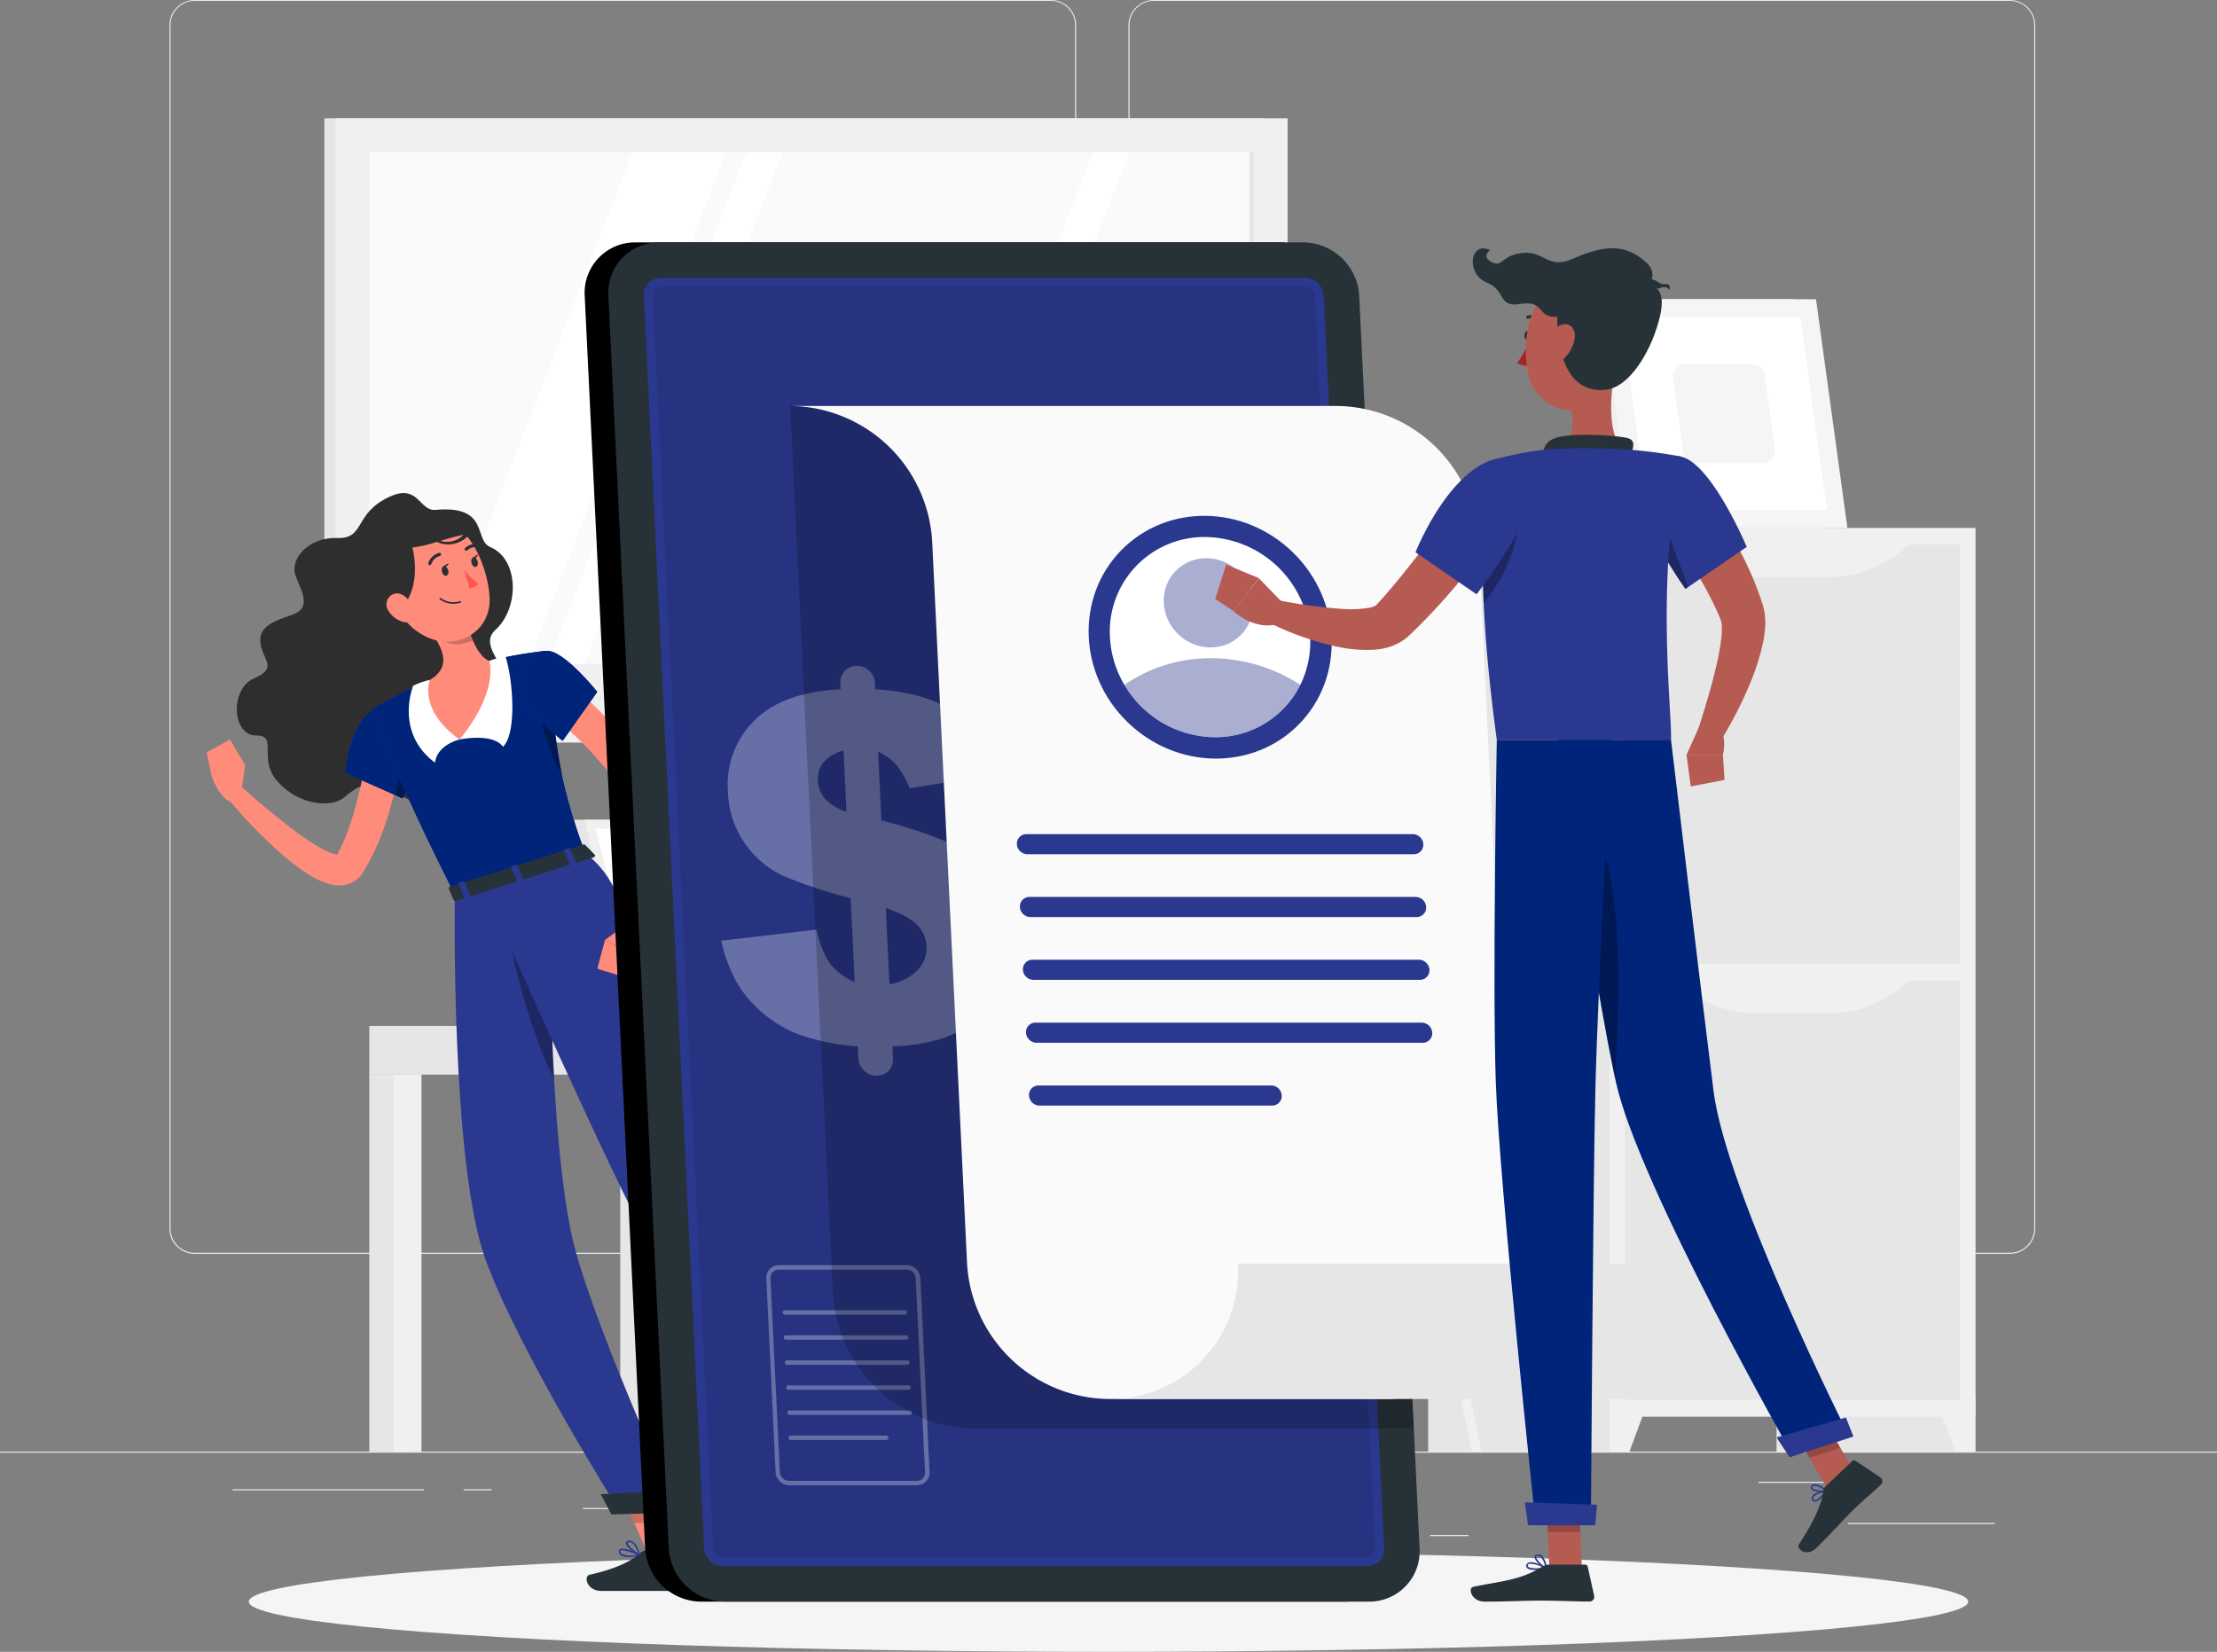 <svg xmlns="http://www.w3.org/2000/svg" width="439" height="327.108" viewBox="0 0 439 327.108">
  <rect x="0" y="0" width="439" height="327.108" fill="#808080" stroke="none"/>
  <g id="Account-rafiki" transform="translate(0 -55)">
    <g id="freepik--background-complete--inject-65" transform="translate(0 55)">
      <rect id="Rectangle_2657" data-name="Rectangle 2657" width="439" height="0.22" transform="translate(0 287.457)" fill="#ebebeb"/>
      <rect id="Rectangle_2658" data-name="Rectangle 2658" width="29.079" height="0.22" transform="translate(365.933 301.584)" fill="#ebebeb"/>
      <rect id="Rectangle_2659" data-name="Rectangle 2659" width="7.63" height="0.22" transform="translate(283.181 303.972)" fill="#ebebeb"/>
      <rect id="Rectangle_2660" data-name="Rectangle 2660" width="16.849" height="0.22" transform="translate(348.206 293.436)" fill="#ebebeb"/>
      <rect id="Rectangle_2661" data-name="Rectangle 2661" width="37.921" height="0.22" transform="translate(46.06 294.911)" fill="#ebebeb"/>
      <rect id="Rectangle_2662" data-name="Rectangle 2662" width="5.558" height="0.22" transform="translate(91.804 294.911)" fill="#ebebeb"/>
      <rect id="Rectangle_2663" data-name="Rectangle 2663" width="82.251" height="0.22" transform="translate(115.431 298.617)" fill="#ebebeb"/>
      <path id="Path_654" data-name="Path 654" d="M212.748,303.3H43.215a5.013,5.013,0,0,1-5-5.013V59.969a5.013,5.013,0,0,1,5-4.969H212.748a5.013,5.013,0,0,1,5.013,5.013V298.285A5.013,5.013,0,0,1,212.748,303.3ZM43.215,55.176a4.794,4.794,0,0,0-4.785,4.794V298.285a4.794,4.794,0,0,0,4.785,4.794H212.748a4.8,4.8,0,0,0,4.794-4.794V59.969a4.8,4.8,0,0,0-4.794-4.794Z" transform="translate(-4.662 -55)" fill="#ebebeb"/>
      <path id="Path_655" data-name="Path 655" d="M429.055,303.3H259.513a5.022,5.022,0,0,1-5.013-5.013V59.969A5.022,5.022,0,0,1,259.513,55H429.055a5.013,5.013,0,0,1,5,4.969V298.285A5.013,5.013,0,0,1,429.055,303.3ZM259.513,55.176a4.8,4.8,0,0,0-4.794,4.794V298.285a4.8,4.8,0,0,0,4.794,4.794H429.055a4.8,4.8,0,0,0,4.794-4.794V59.969a4.8,4.8,0,0,0-4.794-4.794Z" transform="translate(-31.049 -55)" fill="#ebebeb"/>
      <rect id="Rectangle_2664" data-name="Rectangle 2664" width="12.441" height="38.729" transform="translate(315.193 65.859)" fill="#e6e6e6"/>
      <path id="Path_656" data-name="Path 656" d="M404.967,167.821H363.684L357.45,122.49h41.284Z" transform="translate(-43.609 -63.234)" fill="#f0f0f0"/>
      <path id="Path_657" data-name="Path 657" d="M409.869,167.821H367.234L361,122.49h42.636Z" transform="translate(-44.042 -63.234)" fill="#f5f5f5"/>
      <path id="Path_658" data-name="Path 658" d="M370.88,164.744l-5.25-38.184h35.489l5.259,38.184Z" transform="translate(-44.607 -63.73)" fill="#fff"/>
      <path id="Path_659" data-name="Path 659" d="M379.321,154.467l-1.975-14.329a2.634,2.634,0,0,1,2.634-3.038h12.9a2.634,2.634,0,0,1,2.634,2.309l1.967,14.338a2.634,2.634,0,0,1-2.634,3.029h-12.88a2.634,2.634,0,0,1-2.643-2.309Z" transform="translate(-46.032 -65.016)" fill="#f5f5f5"/>
      <rect id="Rectangle_2665" data-name="Rectangle 2665" width="185.952" height="114.711" transform="translate(64.234 23.425)" fill="#e6e6e6"/>
      <rect id="Rectangle_2666" data-name="Rectangle 2666" width="188.498" height="114.711" transform="translate(66.465 23.425)" fill="#f0f0f0"/>
      <rect id="Rectangle_2667" data-name="Rectangle 2667" width="185.952" height="8.877" transform="translate(64.234 138.145)" fill="#e6e6e6"/>
      <rect id="Rectangle_2668" data-name="Rectangle 2668" width="188.498" height="8.877" transform="translate(74.419 138.145)" fill="#f0f0f0"/>
      <rect id="Rectangle_2669" data-name="Rectangle 2669" width="101.339" height="175.117" transform="translate(248.272 30.115) rotate(90)" fill="#fafafa"/>
      <path id="Path_660" data-name="Path 660" d="M97.96,190.639,137.215,89.3h18.526L116.486,190.639Z" transform="translate(-11.951 -59.185)" fill="#fff"/>
      <path id="Path_661" data-name="Path 661" d="M123.6,190.639,162.855,89.3h7.217L130.817,190.639Z" transform="translate(-15.079 -59.185)" fill="#fff"/>
      <path id="Path_662" data-name="Path 662" d="M201.82,190.639,241.075,89.3h7.217L209.046,190.639Z" transform="translate(-24.622 -59.185)" fill="#fff"/>
      <rect id="Rectangle_2670" data-name="Rectangle 2670" width="101.339" height="0.852" transform="translate(248.263 30.115) rotate(90)" fill="#e6e6e6"/>
      <rect id="Rectangle_2671" data-name="Rectangle 2671" width="39.37" height="182.87" transform="translate(351.779 104.587)" fill="#e6e6e6"/>
      <path id="Path_663" data-name="Path 663" d="M440.413,380.835h3.96V369.57H436.26Z" transform="translate(-53.224 -93.378)" fill="#f0f0f0"/>
      <rect id="Rectangle_2672" data-name="Rectangle 2672" width="39.37" height="182.87" transform="translate(282.795 104.587)" fill="#e6e6e6"/>
      <rect id="Rectangle_2673" data-name="Rectangle 2673" width="72.444" height="175.96" transform="translate(318.705 104.587)" fill="#f0f0f0"/>
      <path id="Path_664" data-name="Path 664" d="M366.95,380.835h-3.96V369.57H371.1Z" transform="translate(-44.285 -93.378)" fill="#f0f0f0"/>
      <rect id="Rectangle_2674" data-name="Rectangle 2674" width="66.298" height="83.006" transform="translate(321.778 107.81)" fill="#e6e6e6"/>
      <path id="Path_665" data-name="Path 665" d="M408.134,184.164H393.779a22.713,22.713,0,0,1-16.488-7.093h47.332A22.687,22.687,0,0,1,408.134,184.164Z" transform="translate(-46.03 -69.893)" fill="#f0f0f0"/>
      <rect id="Rectangle_2675" data-name="Rectangle 2675" width="66.298" height="83.006" transform="translate(321.778 194.178)" fill="#e6e6e6"/>
      <path id="Path_666" data-name="Path 666" d="M408.134,282.534H393.779a22.713,22.713,0,0,1-16.488-7.093h47.332A22.687,22.687,0,0,1,408.134,282.534Z" transform="translate(-46.03 -81.894)" fill="#f0f0f0"/>
      <path id="Path_667" data-name="Path 667" d="M129.5,239.89h65.516l9.5,38.693H138.991Z" transform="translate(-15.799 -77.557)" fill="#e6e6e6"/>
      <path id="Path_668" data-name="Path 668" d="M140.31,283.96l.272,2.134H206.1l-.263-2.134Z" transform="translate(-17.118 -82.933)" fill="#e6e6e6"/>
      <path id="Path_669" data-name="Path 669" d="M131.8,239.89h65.516l9.5,38.693H141.291Z" transform="translate(-16.08 -77.557)" fill="#f0f0f0"/>
      <path id="Path_670" data-name="Path 670" d="M142.991,277.055,134.36,241.9h61.881l8.631,35.155Z" transform="translate(-16.392 -77.802)" fill="#fff"/>
      <path id="Path_671" data-name="Path 671" d="M162.06,283.96l.263,2.134h72.145l-.263-2.134Z" transform="translate(-19.771 -82.933)" fill="#f0f0f0"/>
      <rect id="Rectangle_2676" data-name="Rectangle 2676" width="7.849" height="84.288" transform="translate(223.311 203.16)" fill="#e6e6e6"/>
      <rect id="Rectangle_2677" data-name="Rectangle 2677" width="5.452" height="84.288" transform="translate(228.192 203.16)" fill="#f0f0f0"/>
      <rect id="Rectangle_2678" data-name="Rectangle 2678" width="101.154" height="9.649" transform="translate(235.339 212.81) rotate(180)" fill="#f0f0f0"/>
      <rect id="Rectangle_2679" data-name="Rectangle 2679" width="7.849" height="74.639" transform="translate(122.815 212.81)" fill="#e6e6e6"/>
      <rect id="Rectangle_2680" data-name="Rectangle 2680" width="5.452" height="74.639" transform="translate(127.688 212.81)" fill="#f0f0f0"/>
      <rect id="Rectangle_2681" data-name="Rectangle 2681" width="7.849" height="74.639" transform="translate(73.129 212.81)" fill="#e6e6e6"/>
      <rect id="Rectangle_2682" data-name="Rectangle 2682" width="5.452" height="74.639" transform="translate(78.01 212.81)" fill="#f0f0f0"/>
      <rect id="Rectangle_2683" data-name="Rectangle 2683" width="7.849" height="74.639" transform="translate(173.633 212.81)" fill="#e6e6e6"/>
      <rect id="Rectangle_2684" data-name="Rectangle 2684" width="5.452" height="74.639" transform="translate(178.506 212.81)" fill="#f0f0f0"/>
      <rect id="Rectangle_2685" data-name="Rectangle 2685" width="61.047" height="9.649" transform="translate(73.129 203.16)" fill="#e6e6e6"/>
      <path id="Path_672" data-name="Path 672" d="M285.2,373.673h-1.905l-5.417-26.9-.957-4.715-6.006-29.316H248.085l-12.353,60.933H233.8l12.608-62.057a.922.922,0,0,1,.878-.746H271.73a.878.878,0,0,1,.878.746l5.268,25.743.878,4.706Z" transform="translate(-28.524 -86.216)" fill="#f0f0f0"/>
      <path id="Path_673" data-name="Path 673" d="M326.954,373.675H325.04l-12.38-60.933H289.832l-5.979,29.325-.878,4.706-5.47,26.9H275.6l6.418-31.608.948-4.7,5.268-25.743a.931.931,0,0,1,.878-.746h24.365a.922.922,0,0,1,.878.746Z" transform="translate(-33.623 -86.217)" fill="#f0f0f0"/>
      <path id="Path_674" data-name="Path 674" d="M270,307.407h41.951c8.007,0,12.45-5.444,14.715-14.417l1.106-5.128a10.536,10.536,0,0,0-10.264-13h-26.34c-5.444,0-6.884,1.3-10.65,9.5S270,307.407,270,307.407Z" transform="translate(-32.94 -81.823)" fill="#f0f0f0"/>
      <path id="Path_675" data-name="Path 675" d="M0,.009H44.708a2.1,2.1,0,0,1,2.1,2.1V2.3a5.742,5.742,0,0,1-5.742,5.742H0V0Z" transform="translate(259.932 225.593) rotate(180)" fill="#f0f0f0"/>
    </g>
    <g id="freepik--Shadow--inject-65" transform="translate(49.265 362.23)">
      <ellipse id="freepik--path--inject-65" cx="170.235" cy="9.939" rx="170.235" ry="9.939" fill="#f5f5f5"/>
    </g>
    <g id="freepik--character-female--inject-65" transform="translate(40.915 152.642)">
      <path id="Path_676" data-name="Path 676" d="M200.834,382.6l-5.619,3.617L185.03,374.377l5.619-3.617Z" transform="translate(-63.488 -191.165)" fill="#ff8b7b"/>
      <path id="Path_677" data-name="Path 677" d="M190.658,370.76l-5.628,3.617,5.259,6.111,5.619-3.626Z" transform="translate(-63.488 -191.165)" opacity="0.2"/>
      <path id="Path_678" data-name="Path 678" d="M152.289,404.115l-6.462.632-6.717-15.365,6.462-.632Z" transform="translate(-57.886 -193.359)" fill="#ff8b7b"/>
      <path id="Path_679" data-name="Path 679" d="M139.12,389.392l3.459,7.92h6.734l-3.74-8.552Z" transform="translate(-57.887 -193.361)" opacity="0.2"/>
      <path id="Path_680" data-name="Path 680" d="M92.762,169.538c-3.249.29-3.336-5.224-9.043-2.634-7.252,3.3-4.8,8.42-10.466,8.209s-9.456,4.206-8.192,7.5,3.222,6.409-.781,7.735-6.725,2.494-6.146,5.812,3.415,4.653-1.361,6.769-4.293,11.265.386,11.274.193,4.566,4.39,9.2,10.58,5.268,13.24,2.985,5.628-4.17,10.633-.658,13.477,4.39,13.091-1.177-5.268-9.219-.667-12.116,10.536-4.329,8.675-9.965c-1.185-3.512-4.768-6.567-1.879-9.193,4.7-4.267,4.724-13.925-1.036-16.375C100.26,175.49,103.483,168.572,92.762,169.538Z" transform="translate(-47.431 -166.209)" fill="#2e2e2e"/>
      <path id="Path_681" data-name="Path 681" d="M86.228,219.354c-.158,2.634-.492,4.978-.878,7.445a71.374,71.374,0,0,1-1.589,7.287,53.926,53.926,0,0,1-2.379,7.164c-.474,1.177-1.018,2.344-1.6,3.512-.29.579-.606,1.15-.931,1.712-.149.29-.334.571-.5.878l-.255.413a6.347,6.347,0,0,1-.579.781,5.171,5.171,0,0,1-1.756,1.291,5.593,5.593,0,0,1-1.9.483,7.507,7.507,0,0,1-2.845-.386,17.217,17.217,0,0,1-3.863-1.9,47.632,47.632,0,0,1-6-4.645A100.554,100.554,0,0,1,51.09,232.8l2.494-2.4c1.756,1.545,3.512,3.117,5.347,4.61s3.626,2.994,5.5,4.39a46.2,46.2,0,0,0,5.619,3.705,11.291,11.291,0,0,0,2.634,1.08,1.642,1.642,0,0,0,.685.061h-.176a1.256,1.256,0,0,0-.316.219l-.044.044h0l.193-.36c.123-.237.263-.465.378-.711q.369-.729.711-1.475c.439-1,.878-2.019,1.229-3.082.738-2.107,1.352-4.285,1.9-6.5s.957-4.469,1.326-6.743.65-4.6.878-6.761Z" transform="translate(-47.148 -172.635)" fill="#ff8b7b"/>
      <path id="Path_682" data-name="Path 682" d="M94.586,219.436c-.351,2.125-2.116,6.146-3.512,9.131-1.036,2.16-1.879,3.784-1.879,3.784l-1.229-.544-10.176-4.53c.773-5.488,2.028-11.414,8.078-14.109C89.643,211.5,95.21,215.608,94.586,219.436Z" transform="translate(-50.405 -171.892)" fill="#2b388f"/>
      <path id="Path_683" data-name="Path 683" d="M94.586,219.436c-.351,2.125-2.116,6.146-3.512,9.131-1.036,2.16-1.879,3.784-1.879,3.784l-1.229-.544-10.176-4.53c.773-5.488,2.028-11.414,8.078-14.109C89.643,211.5,95.21,215.608,94.586,219.436Z" transform="translate(-50.405 -171.892)" fill="#002479"/>
      <path id="Path_684" data-name="Path 684" d="M92.458,230.221c-1.036,2.16-1.879,3.784-1.879,3.784l-1.229-.544c.167-2.169.6-5.584,1.756-7.121a9.658,9.658,0,0,1,1.352,3.881Z" transform="translate(-51.816 -173.545)" opacity="0.3"/>
      <path id="Path_685" data-name="Path 685" d="M53.561,233.469l.808-5.909L47.74,229.7s1.054,3.573,3.415,5.04Z" transform="translate(-46.739 -173.694)" fill="#ff8b7b"/>
      <path id="Path_686" data-name="Path 686" d="M51.227,221.81,46.6,224.347l1,4.689,6.629-2.177Z" transform="translate(-46.6 -172.993)" fill="#ff8b7b"/>
      <path id="Path_687" data-name="Path 687" d="M193.437,385.726l6.1-4.39a.536.536,0,0,1,.7.061l4.153,4.328a1.071,1.071,0,0,1-.176,1.589c-2.151,1.493-3.266,2.1-5.953,4.021-1.651,1.185-5.128,4.048-7.41,5.681s-4.012-.527-3.214-1.414c3.6-3.969,4.557-6.673,5.128-8.9A1.756,1.756,0,0,1,193.437,385.726Z" transform="translate(-63.783 -192.442)" fill="#263238"/>
      <path id="Path_688" data-name="Path 688" d="M144.145,404.7h7.9a.658.658,0,0,1,.623.483l1.756,6.269a.983.983,0,0,1-.966,1.256H135.2c-2.9,0-3.512-2.933-2.309-3.2,5.373-1.185,8.473-2.827,10.132-4.39a1.633,1.633,0,0,1,1.124-.421Z" transform="translate(-57.056 -195.305)" fill="#263238"/>
      <path id="Path_689" data-name="Path 689" d="M126.3,241.887l-25.875,8.183c-17.911-35.454-15.356-37.333-15.356-37.333s4.135-2.362,8.438-4.329c.65-.3,1.308-.588,1.958-.878a86.376,86.376,0,0,1,11.748-3.723c.588-.158,1.177-.3,1.756-.439a82.528,82.528,0,0,1,9.658-1.589c.386,4.908.773,9.061,1.194,12.67.544,4.706,1.133,8.473,1.756,11.73a102.463,102.463,0,0,0,4.724,15.707Z" transform="translate(-51.278 -170.549)" fill="#2b388f"/>
      <path id="Path_690" data-name="Path 690" d="M126.3,241.887l-25.875,8.183c-17.911-35.454-15.356-37.333-15.356-37.333s4.135-2.362,8.438-4.329c.65-.3,1.308-.588,1.958-.878a86.376,86.376,0,0,1,11.748-3.723c.588-.158,1.177-.3,1.756-.439a82.528,82.528,0,0,1,9.658-1.589c.386,4.908.773,9.061,1.194,12.67.544,4.706,1.133,8.473,1.756,11.73a102.463,102.463,0,0,0,4.724,15.707Z" transform="translate(-51.278 -170.549)" fill="#002479"/>
      <path id="Path_691" data-name="Path 691" d="M126.146,227.54c-2.485-3.512-4.864-11.686-4.25-14.75l2.458,3.02C124.9,220.516,125.487,224.283,126.146,227.54Z" transform="translate(-55.774 -171.892)" opacity="0.3"/>
      <path id="Path_692" data-name="Path 692" d="M103.63,219.515s6.524-1.414,8.622,1.422c2.88-2.836,1.861-13.916.474-17.867a17.1,17.1,0,0,0-3.222.878l-4.609,7.129Z" transform="translate(-53.558 -170.706)" fill="#fff"/>
      <path id="Path_693" data-name="Path 693" d="M102.234,220.159s-4.39.983-4.855,4.574c-6.146-4.574-5.716-11.274-4.329-15.225a15.489,15.489,0,0,1,3.3-1.159l4.609,5.075Z" transform="translate(-52.161 -171.351)" fill="#fff"/>
      <path id="Path_694" data-name="Path 694" d="M104.272,195.366c.878,3.231,2.213,6.427,4.39,7.481,0,0,2.028,5.812-5.874,15.532-8.271-5.891-5.883-11.809-5.883-11.809,3.9-2.344,2.8-5.435,1.141-8.139l2.292-3.679a2.177,2.177,0,0,1,3.933.615Z" transform="translate(-52.698 -169.57)" fill="#ff8b7b"/>
      <path id="Path_695" data-name="Path 695" d="M104.687,195.362a2.177,2.177,0,0,0-3.96-.615l-.738,1.177h0c.061.781.1,1.422.088,1.756-.07,2.283,3.134,2.177,5.742,1.08A23.124,23.124,0,0,1,104.687,195.362Z" transform="translate(-53.114 -169.566)" opacity="0.2"/>
      <path id="Path_696" data-name="Path 696" d="M87.168,183.837c2.283,6.225,3.108,8.912,7.287,11.212,6.278,3.468,13.425-.694,13.056-7.481-.334-6.1-4-15.268-10.966-15.944a9.052,9.052,0,0,0-9.377,12.213Z" transform="translate(-51.478 -166.864)" fill="#ff8b7b"/>
      <path id="Path_697" data-name="Path 697" d="M102.941,174.317c-2.142-2.063-4.39-4.46-8.692-3.995-4.759.518-6.638,3.4-6.638,3.4l-4.091,8.947s2.537,11.519,6.725,6.146c2.414-3.108,2.476-7.805,1.6-11.317a28.377,28.377,0,0,0,4.847-1.124,5.4,5.4,0,0,0,5.707-.755c.351-.325.606-.579.79-.781l.149-.167C103.811,174.062,103.415,174.124,102.941,174.317Zm-5.531,1.861a45.8,45.8,0,0,1,4.566-1.22,4.5,4.5,0,0,1-4.566,1.22Z" transform="translate(-51.104 -166.704)" fill="#2e2e2e"/>
      <path id="Path_698" data-name="Path 698" d="M87.555,192.273a4.864,4.864,0,0,0,2.976,2.221c1.651.413,2.432-1.071,1.932-2.634-.448-1.378-1.844-3.257-3.512-2.994a2.186,2.186,0,0,0-1.4,3.407Z" transform="translate(-51.548 -168.971)" fill="#ff8b7b"/>
      <path id="Path_699" data-name="Path 699" d="M102.575,255.962s-.878,53.022,6.049,72.18C115.3,346.51,135.2,378.083,135.2,378.083l11.537-.29S128.406,337.8,125.412,322c-4.987-26.226-3.89-72-3.89-72Z" transform="translate(-53.425 -176.432)" fill="#2b388f"/>
      <path id="Path_700" data-name="Path 700" d="M114.38,260.536l3.1-8.78L122.967,250s-.5,20.835.7,42.443C118.691,282.855,114.38,265.295,114.38,260.536Z" transform="translate(-54.869 -176.432)" opacity="0.3"/>
      <path id="Path_701" data-name="Path 701" d="M137.594,395.9l14.25-.36-.825-4.381-15.558.738Z" transform="translate(-57.441 -193.653)" fill="#263238"/>
      <path id="Path_702" data-name="Path 702" d="M109,253.94s18,41.169,29.633,64.6c9.395,18.93,38.632,44.321,38.632,44.321l8.016-5.558s-22-30.08-28.491-42.917c-20.765-41.073-15.646-58-27.587-66.93Z" transform="translate(-54.213 -176.122)" fill="#2b388f"/>
      <path id="Path_703" data-name="Path 703" d="M186.864,380.418l9.412-6.7-2.134-4.109L183.8,377.433Z" transform="translate(-63.338 -191.024)" fill="#263238"/>
      <path id="Path_704" data-name="Path 704" d="M128.241,245.576l1.9,1.949c.149.149,0,.4-.307.5L102.691,256.6a.45.45,0,0,1-.518-.114l-.966-2.248c-.07-.149.088-.351.342-.43l26.208-8.3a.492.492,0,0,1,.483.061Z" transform="translate(-53.26 -175.88)" fill="#263238"/>
      <path id="Path_705" data-name="Path 705" d="M128.776,249.718l.7-.219c.14,0,.228-.158.184-.237l-1.273-2.906a.272.272,0,0,0-.325-.079l-.7.228c-.14.044-.228.149-.184.237l1.282,2.9C128.487,249.727,128.627,249.762,128.776,249.718Z" transform="translate(-56.429 -175.975)" fill="#2b388f"/>
      <path id="Path_706" data-name="Path 706" d="M104.966,257.25l.7-.219c.14-.044.219-.149.184-.237l-1.282-2.906c0-.088-.184-.114-.325-.07l-.7.219c-.132.044-.22.149-.184.237l1.282,2.906a.281.281,0,0,0,.325.07Z" transform="translate(-53.524 -176.895)" fill="#2b388f"/>
      <path id="Path_707" data-name="Path 707" d="M116.866,253.52l.7-.219c.14-.044.228-.149.184-.237l-1.282-2.906c0-.079-.176-.114-.316-.07l-.7.22a.187.187,0,0,0-.184.237l1.273,2.906C116.585,253.52,116.726,253.52,116.866,253.52Z" transform="translate(-54.976 -176.44)" fill="#2b388f"/>
      <path id="Path_708" data-name="Path 708" d="M99.682,183.842c.158.518.553.878.878.755a.88.88,0,0,0,.325-1.115c-.158-.509-.544-.878-.878-.755S99.532,183.306,99.682,183.842Z" transform="translate(-53.069 -168.222)" fill="#263238"/>
      <path id="Path_709" data-name="Path 709" d="M106.332,181.842c.158.518.553.878.878.755s.483-.6.334-1.115-.553-.878-.878-.755S106.183,181.324,106.332,181.842Z" transform="translate(-53.88 -167.978)" fill="#263238"/>
      <path id="Path_710" data-name="Path 710" d="M106.56,180.709l1.133-.729S107.35,181.139,106.56,180.709Z" transform="translate(-53.915 -167.889)" fill="#263238"/>
      <path id="Path_711" data-name="Path 711" d="M104.68,183.53a14.689,14.689,0,0,0,2.827,2.748,2.344,2.344,0,0,1-1.756.878Z" transform="translate(-53.686 -168.323)" fill="#ff5652"/>
      <path id="Path_712" data-name="Path 712" d="M103.334,190.771a.158.158,0,0,0,.053-.167.167.167,0,0,0-.193-.114,4.232,4.232,0,0,1-3.811-.606.162.162,0,1,0-.211.246,4.548,4.548,0,0,0,4.109.667Z" transform="translate(-53.007 -169.093)" fill="#263238"/>
      <path id="Path_713" data-name="Path 713" d="M97.107,182.042a.325.325,0,0,0,.088-.14,2.537,2.537,0,0,1,1.642-1.589.316.316,0,1,0-.132-.615,3.108,3.108,0,0,0-2.1,2.019.316.316,0,0,0,.184.413A.36.36,0,0,0,97.107,182.042Z" transform="translate(-52.698 -167.853)" fill="#263238"/>
      <path id="Path_714" data-name="Path 714" d="M107.934,178.161a.22.22,0,0,1,0-.061.334.334,0,0,0-.255-.369,3.17,3.17,0,0,0-2.792.755.317.317,0,1,0,.457.439,2.511,2.511,0,0,1,2.213-.571A.325.325,0,0,0,107.934,178.161Z" transform="translate(-53.7 -167.607)" fill="#263238"/>
      <path id="Path_715" data-name="Path 715" d="M127.246,208.86c1.045.781,1.923,1.51,2.836,2.3s1.756,1.58,2.634,2.406c1.712,1.651,3.363,3.372,4.926,5.18a58.4,58.4,0,0,1,4.39,5.733c.351.492.658,1.027.983,1.536s.65,1.027.939,1.572.6,1.027.878,1.633l.465.975.378.983a23.153,23.153,0,0,1,1.124,7.726,42.741,42.741,0,0,1-.781,7.252,64.244,64.244,0,0,1-1.756,6.884,67.144,67.144,0,0,1-2.476,6.629l-3.178-1.177c.544-2.107,1.062-4.32,1.449-6.506a62.243,62.243,0,0,0,.939-6.55,42.513,42.513,0,0,0,.149-6.409,25.578,25.578,0,0,0-.369-3.02,17.378,17.378,0,0,0-.8-2.7l-.272-.606-.3-.553c-.237-.4-.562-.878-.878-1.326s-.579-.878-.878-1.326-.606-.878-.939-1.3c-1.282-1.756-2.731-3.354-4.171-4.978s-3.02-3.152-4.627-4.645c-.79-.755-1.607-1.493-2.423-2.213s-1.695-1.44-2.45-2.055Z" transform="translate(-55.926 -171.413)" fill="#ff8b7b"/>
      <path id="Path_716" data-name="Path 716" d="M141.251,263l-4.811,3.512,6.146,3.249s1.835-3.249,1.247-5.962Z" transform="translate(-57.56 -178.018)" fill="#ff8b7b"/>
      <path id="Path_717" data-name="Path 717" d="M134.71,272.7l5.031,1.554,2.678-3.986-6.19-3.249Z" transform="translate(-57.349 -178.508)" fill="#ff8b7b"/>
      <path id="Path_718" data-name="Path 718" d="M122.614,201.8c3.363-.149,9.974,8.113,9.974,8.113l-6.866,9.711s-7.709-6.146-8.306-10.422C116.916,205.558,118.33,201.975,122.614,201.8Z" transform="translate(-55.228 -170.551)" fill="#2b388f"/>
      <path id="Path_719" data-name="Path 719" d="M122.614,201.8c3.363-.149,9.974,8.113,9.974,8.113l-6.866,9.711s-7.709-6.146-8.306-10.422C116.916,205.558,118.33,201.975,122.614,201.8Z" transform="translate(-55.228 -170.551)" fill="#002479"/>
      <path id="Path_720" data-name="Path 720" d="M191.518,389.208h-.105a.878.878,0,0,1-.7-.536.562.562,0,0,1,0-.544c.43-.738,2.845-.878,3.117-.878a.167.167,0,0,1,.149.088.158.158,0,0,1,0,.176C193.388,388.163,192.343,389.208,191.518,389.208Zm1.932-1.607c-.966.07-2.248.3-2.467.685a.211.211,0,0,0,0,.237.588.588,0,0,0,.457.369c.465.053,1.2-.43,2.011-1.291Z" transform="translate(-64.173 -193.176)" fill="#2b388f"/>
      <path id="Path_721" data-name="Path 721" d="M193.7,387.354c-.808,0-2.4-.448-2.7-1.1a.571.571,0,0,1,.176-.667.878.878,0,0,1,.676-.22c.957.105,2.09,1.659,2.134,1.756a.149.149,0,0,1,0,.158.167.167,0,0,1-.123.088Zm-1.949-1.668a.5.5,0,0,0-.351.14c-.149.132-.132.237-.105.307a3.222,3.222,0,0,0,2.256.878c-.4-.5-1.159-1.291-1.756-1.352Z" transform="translate(-64.212 -192.946)" fill="#2b388f"/>
      <path id="Path_722" data-name="Path 722" d="M141.509,405.957a2.634,2.634,0,0,1-1.545-.369.992.992,0,0,1-.4-.764.474.474,0,0,1,.2-.43c.72-.483,3.415.737,3.951.992a.149.149,0,0,1,.088.158.158.158,0,0,1-.123.14,10.9,10.9,0,0,1-2.169.272Zm-1.256-1.37a.606.606,0,0,0-.316.07.158.158,0,0,0-.061.149.676.676,0,0,0,.281.527,4.391,4.391,0,0,0,2.976.141A9.659,9.659,0,0,0,140.253,404.588Z" transform="translate(-57.941 -195.254)" fill="#2b388f"/>
      <path id="Path_723" data-name="Path 723" d="M143.836,405.465h-.053c-.878-.369-2.7-1.817-2.634-2.564,0-.158.132-.369.536-.413,1.58-.193,2.248,2.634,2.274,2.792a.167.167,0,0,1-.053.158A.14.14,0,0,1,143.836,405.465Zm-1.94-2.678h-.105c-.167,0-.255.07-.272.149-.053.43,1.194,1.58,2.107,2.081C143.389,404.324,142.818,402.787,141.9,402.787Z" transform="translate(-58.135 -195.034)" fill="#2b388f"/>
      <path id="Path_724" data-name="Path 724" d="M99.91,182.689l1.133-.729S100.7,183.119,99.91,182.689Z" transform="translate(-53.104 -168.131)" fill="#263238"/>
    </g>
    <g id="freepik--Account--inject-65" transform="translate(115.766 103)">
      <path id="Path_725" data-name="Path 725" d="M269.5,109.67H141.9a9.983,9.983,0,0,0-10.036,10.536l11.967,248.1a11.212,11.212,0,0,0,11.045,10.536h127.6A9.974,9.974,0,0,0,292.507,368.3l-11.958-248.1A11.212,11.212,0,0,0,269.5,109.67Z" transform="translate(-131.852 -109.67)"/>
      <path id="Path_726" data-name="Path 726" d="M274.869,109.67H147.235a9.974,9.974,0,0,0-10.027,10.536l11.958,248.1a11.212,11.212,0,0,0,11.045,10.536h127.6A9.974,9.974,0,0,0,297.838,368.3l-11.958-248.1a11.212,11.212,0,0,0-11.01-10.536Z" transform="translate(-132.504 -109.67)" fill="#263238"/>
      <path id="Path_727" data-name="Path 727" d="M160.829,372.79a3.784,3.784,0,0,1-3.679-3.512l-11.941-248.1a3.354,3.354,0,0,1,3.345-3.512h127.6a3.767,3.767,0,0,1,3.679,3.512l11.958,248.1a3.354,3.354,0,0,1-3.336,3.512Z" transform="translate(-133.482 -110.646)" fill="#2b388f"/>
      <path id="Path_728" data-name="Path 728" d="M161.012,371.278a1.914,1.914,0,0,1-1.844-1.756l-11.958-248.1a1.695,1.695,0,0,1,1.668-1.756h127.6a1.905,1.905,0,0,1,1.844,1.756l11.958,248.1a1.695,1.695,0,0,1-1.668,1.756Z" transform="translate(-133.726 -110.89)" opacity="0.1"/>
      <g id="Group_1938" data-name="Group 1938" transform="translate(35.964 202.537)" opacity="0.3">
        <path id="Path_729" data-name="Path 729" d="M202.645,383.943H177.367a2.739,2.739,0,0,1-2.7-2.581l-1.844-38.377a2.467,2.467,0,0,1,2.485-2.634h25.322a2.722,2.722,0,0,1,2.7,2.573l1.817,38.386a2.476,2.476,0,0,1-2.494,2.634Zm-27.376-42.7a1.633,1.633,0,0,0-1.177.492,1.66,1.66,0,0,0-.439,1.2l1.853,38.369a1.853,1.853,0,0,0,1.826,1.756h25.313a1.607,1.607,0,0,0,1.616-1.7l-1.853-38.377a1.844,1.844,0,0,0-1.817-1.756Z" transform="translate(-172.814 -340.35)" fill="#fafafa"/>
        <path id="Path_730" data-name="Path 730" d="M200.706,351.4H176.939a.439.439,0,0,1,0-.878h23.794a.439.439,0,0,1,0,.878Z" transform="translate(-173.263 -341.591)" fill="#fafafa"/>
        <path id="Path_731" data-name="Path 731" d="M200.982,357.048h-23.8a.448.448,0,0,1-.439-.439.439.439,0,0,1,.439-.439h23.8a.439.439,0,0,1,.439.439A.448.448,0,0,1,200.982,357.048Z" transform="translate(-173.293 -342.28)" fill="#fafafa"/>
        <path id="Path_732" data-name="Path 732" d="M201.252,362.7h-23.8a.448.448,0,0,1-.439-.439.439.439,0,0,1,.439-.439h23.8a.439.439,0,1,1,0,.878Z" transform="translate(-173.326 -342.969)" fill="#fafafa"/>
        <path id="Path_733" data-name="Path 733" d="M201.523,368.348H177.729a.439.439,0,1,1,0-.878h23.794a.439.439,0,1,1,0,.878Z" transform="translate(-173.36 -343.659)" fill="#fafafa"/>
        <path id="Path_734" data-name="Path 734" d="M201.793,374H178a.439.439,0,1,1,0-.878h23.794a.439.439,0,1,1,0,.878Z" transform="translate(-173.393 -344.348)" fill="#fafafa"/>
        <path id="Path_735" data-name="Path 735" d="M197.19,379.648H178.269a.439.439,0,0,1,0-.878H197.19a.439.439,0,0,1,.439.439.448.448,0,0,1-.439.439Z" transform="translate(-173.426 -345.037)" fill="#fafafa"/>
      </g>
      <g id="Group_1939" data-name="Group 1939" transform="translate(27.058 83.84)" opacity="0.3">
        <path id="Path_736" data-name="Path 736" d="M217.343,226.645l-17.358,2.774a20.194,20.194,0,0,0-2.634-4.627,12.423,12.423,0,0,0-3.626-2.634l.65,13.609q14.478,3.811,19.483,8.042a19.544,19.544,0,0,1,7.024,14.443,19.149,19.149,0,0,1-1.73,9.43,21.4,21.4,0,0,1-5.487,7.156A22.012,22.012,0,0,1,206.315,279a36.236,36.236,0,0,1-9.746,1.528l.114,2.4a3.24,3.24,0,0,1-3.266,3.433h0a3.644,3.644,0,0,1-3.6-3.433l-.114-2.4a44.348,44.348,0,0,1-11.317-2.23,24.25,24.25,0,0,1-7.647-4.487,23.706,23.706,0,0,1-5.145-6.19,29.852,29.852,0,0,1-2.924-8.016l18.886-2.2a18.374,18.374,0,0,0,2.634,6.717,12.687,12.687,0,0,0,4.9,3.67l-.8-16.612a92.911,92.911,0,0,1-13.7-4.566,19.254,19.254,0,0,1-7.182-6.19A18.6,18.6,0,0,1,164,230.042a17.753,17.753,0,0,1,5.18-14q5.584-5.628,17.121-6.234l-.061-1.22a3.24,3.24,0,0,1,3.266-3.433h0a3.644,3.644,0,0,1,3.6,3.433l.061,1.22q10.536.658,16.34,4.987A21.3,21.3,0,0,1,217.343,226.645Zm-30.467-4.7a8.262,8.262,0,0,0-4.065,2.45,5.163,5.163,0,0,0-1.01,3.451,6.023,6.023,0,0,0,1.37,3.617,9.4,9.4,0,0,0,4.293,2.573Zm9.1,46.288a10.122,10.122,0,0,0,5.707-2.95,6.357,6.357,0,0,0,1.633-4.6,6.524,6.524,0,0,0-1.756-4.083c-1.106-1.238-3.214-2.4-6.3-3.459Z" transform="translate(-162.67 -205.16)" fill="#fafafa"/>
      </g>
      <path id="Path_737" data-name="Path 737" d="M265.122,146.56H178.2l8.473,175.7a28.447,28.447,0,0,0,28.1,26.814h86.922l-8.464-175.7A28.43,28.43,0,0,0,265.122,146.56Z" transform="translate(-137.507 -114.17)" opacity="0.2"/>
      <path id="Path_738" data-name="Path 738" d="M286.417,146.56H178.23a28.438,28.438,0,0,1,28.1,26.814l6.91,143.026a28.447,28.447,0,0,0,28.1,26.814h54.55A25.322,25.322,0,0,0,321.423,316.4l-6.9-143.026A28.43,28.43,0,0,0,286.417,146.56Z" transform="translate(-137.511 -114.17)" fill="#fafafa"/>
      <path id="Path_739" data-name="Path 739" d="M275.635,340a25.313,25.313,0,0,1-25.515,26.814H358.3A25.322,25.322,0,0,0,383.822,340Z" transform="translate(-146.281 -137.77)" fill="#e6e6e6"/>
      <path id="Path_740" data-name="Path 740" d="M307.885,247.116H231.429a2.116,2.116,0,0,1-2.09-1.993h0a1.888,1.888,0,0,1,1.9-1.993h76.456a2.116,2.116,0,0,1,2.125,1.993h0a1.888,1.888,0,0,1-1.932,1.993Z" transform="translate(-143.746 -125.952)" fill="#2b388f"/>
      <path id="Path_741" data-name="Path 741" d="M308.565,261.286H232.109a2.116,2.116,0,0,1-2.09-1.993h0a1.888,1.888,0,0,1,1.9-1.993h76.465a2.116,2.116,0,0,1,2.081,1.993h0a1.888,1.888,0,0,1-1.9,1.993Z" transform="translate(-143.829 -127.681)" fill="#2b388f"/>
      <path id="Path_742" data-name="Path 742" d="M309.254,275.446H232.789a2.116,2.116,0,0,1-2.09-1.993h0a1.888,1.888,0,0,1,1.9-1.993h76.509a2.116,2.116,0,0,1,2.09,1.993h0a1.888,1.888,0,0,1-1.94,1.993Z" transform="translate(-143.911 -129.408)" fill="#2b388f"/>
      <path id="Path_743" data-name="Path 743" d="M309.935,289.636H233.479a2.125,2.125,0,0,1-2.09-1.993h0a1.888,1.888,0,0,1,1.9-1.993h76.456a2.116,2.116,0,0,1,2.09,1.993h0a1.888,1.888,0,0,1-1.9,1.993Z" transform="translate(-143.996 -131.139)" fill="#2b388f"/>
      <path id="Path_744" data-name="Path 744" d="M280.219,303.806h-46.06a2.116,2.116,0,0,1-2.09-1.993h0a1.888,1.888,0,0,1,1.9-1.993h46.06a2.116,2.116,0,0,1,2.09,1.993h0a1.888,1.888,0,0,1-1.9,1.993Z" transform="translate(-144.079 -132.868)" fill="#2b388f"/>
      <ellipse id="Ellipse_61" data-name="Ellipse 61" cx="23.451" cy="24.61" rx="23.451" ry="24.61" transform="matrix(0.699, -0.716, 0.716, 0.699, 89.85, 77.774)" fill="#2b388f"/>
      <path id="Path_745" data-name="Path 745" d="M289.967,195.945a19.237,19.237,0,0,1-1.94,9.447,18.675,18.675,0,0,1-16.919,10.378,20.949,20.949,0,0,1-17.929-10.378,20.4,20.4,0,0,1-2.853-9.447,18.719,18.719,0,0,1,18.868-19.825,21.072,21.072,0,0,1,20.774,19.825Z" transform="translate(-146.302 -117.777)" fill="#fff"/>
      <path id="Path_746" data-name="Path 746" d="M288.428,208.728a18.675,18.675,0,0,1-16.919,10.378,20.949,20.949,0,0,1-17.929-10.378,30.028,30.028,0,0,1,17.174-5.268,32.486,32.486,0,0,1,17.674,5.268Z" transform="translate(-146.703 -121.112)" fill="#2b388f" opacity="0.4"/>
      <ellipse id="Ellipse_62" data-name="Ellipse 62" cx="8.622" cy="9.043" rx="8.622" ry="9.043" transform="matrix(0.699, -0.716, 0.716, 0.699, 111.014, 71.228)" fill="#2b388f" opacity="0.4"/>
    </g>
    <g id="freepik--character-male--inject-65" transform="translate(240.625 104.165)">
      <path id="Path_747" data-name="Path 747" d="M355.774,406.664H349.33l-.65-14.944h6.453Z" transform="translate(-283.164 -145.245)" fill="#b55b52"/>
      <path id="Path_748" data-name="Path 748" d="M348.69,391.73l.325,7.7h6.453l-.334-7.7Z" transform="translate(-283.165 -145.246)" opacity="0.2"/>
      <path id="Path_749" data-name="Path 749" d="M417.366,386.966l-6.128,2-7.718-13.2,6.137-2Z" transform="translate(-289.854 -143.055)" fill="#b55b52"/>
      <path id="Path_750" data-name="Path 750" d="M409.657,373.77l-6.137,2,3.986,6.8,6.128-2Z" transform="translate(-289.854 -143.055)" opacity="0.2"/>
      <path id="Path_751" data-name="Path 751" d="M380.542,162.92c.8.975,1.475,1.844,2.169,2.8s1.352,1.87,2.011,2.818c1.3,1.905,2.546,3.854,3.714,5.865a65.769,65.769,0,0,1,5.909,12.915l.149.439.07.228.1.36.176.72.1.659a13.17,13.17,0,0,1,.1,2.379,24.043,24.043,0,0,1-.579,3.977,46.533,46.533,0,0,1-2.2,6.866,79.747,79.747,0,0,1-6.286,12.292l-4.39-2.1c1.317-4.118,2.634-8.332,3.6-12.432a49.884,49.884,0,0,0,1.141-6.006,15.231,15.231,0,0,0,.1-2.634,5.265,5.265,0,0,0-.123-.931l-.044-.158a.819.819,0,0,1-.044-.088h0l-.07-.167-.14-.342-.588-1.378-.658-1.37c-.439-.878-.922-1.826-1.4-2.739-1-1.809-2.081-3.609-3.2-5.4s-2.318-3.512-3.512-5.268-2.5-3.512-3.688-5.1Z" transform="translate(-286.122 -117.331)" fill="#b55b52"/>
      <path id="Path_752" data-name="Path 752" d="M382.88,218.829l-2.52,5.575h7.208s1.15-4.232-1.466-5.944Z" transform="translate(-287.029 -124.107)" fill="#b55b52"/>
      <path id="Path_753" data-name="Path 753" d="M381.2,231.5l6.69-1.291-.325-4.978H380.36Z" transform="translate(-287.029 -124.933)" fill="#b55b52"/>
      <path id="Path_754" data-name="Path 754" d="M345.049,130.559c0,.527-.272.948-.615.948s-.615-.421-.615-.948.281-.939.615-.939S345.049,130.041,345.049,130.559Z" transform="translate(-282.571 -113.268)" fill="#263238"/>
      <path id="Path_755" data-name="Path 755" d="M344.655,131.77a18.438,18.438,0,0,1-2.485,4.443,3.011,3.011,0,0,0,2.485.474Z" transform="translate(-282.369 -113.531)" fill="#a02724"/>
      <path id="Path_756" data-name="Path 756" d="M346.94,127.248a.272.272,0,0,1-.176-.061,2.458,2.458,0,0,0-2.169-.4.307.307,0,0,1-.219-.571,3.029,3.029,0,0,1,2.748.474.316.316,0,0,1,.07.43.325.325,0,0,1-.255.123Z" transform="translate(-282.618 -112.836)" fill="#263238"/>
      <path id="Path_757" data-name="Path 757" d="M362.331,137.52c-.931,4.724-1.853,13.372,1.449,16.515,0,0-1.291,4.785-10.053,4.785-9.658,0-4.609-4.785-4.609-4.785,5.268-1.256,5.128-5.154,4.206-8.824Z" transform="translate(-283.056 -114.232)" fill="#b55b52"/>
      <path id="Path_758" data-name="Path 758" d="M365.068,157.574c.694-1.51,1.457-3.249-.123-3.793-1.756-.6-11.2-1.2-14.478-.079a3.372,3.372,0,0,0-2.336,4.2Z" transform="translate(-283.08 -116.13)" fill="#263238"/>
      <path id="Path_759" data-name="Path 759" d="M410.531,392.617c-.474.457-1.01.825-1.414.764a.632.632,0,0,1-.5-.527.7.7,0,0,1,.105-.588c.527-.817,2.634-1.168,2.748-1.177a.158.158,0,0,1,.149.061.149.149,0,0,1,0,.167,8.1,8.1,0,0,1-1.089,1.3Zm-1.431-.334a.877.877,0,0,0-.123.14.422.422,0,0,0-.061.351c.07.272.2.3.246.3.448.07,1.4-.878,1.993-1.616A5.067,5.067,0,0,0,409.1,392.284Z" transform="translate(-290.473 -145.167)" fill="#2b388f"/>
      <path id="Path_760" data-name="Path 760" d="M411.558,391.18l-.07.044c-.729.193-2.634.07-3.038-.544a.518.518,0,0,1,.07-.632.878.878,0,0,1,.606-.307c.966-.07,2.362,1.168,2.423,1.22a.141.141,0,0,1,.044.149.105.105,0,0,1-.035.07Zm-2.748-.983-.053.053c-.123.149-.07.228-.053.263.237.36,1.572.562,2.4.465a3.784,3.784,0,0,0-1.949-.931.518.518,0,0,0-.325.149Z" transform="translate(-290.446 -145.003)" fill="#2b388f"/>
      <path id="Path_761" data-name="Path 761" d="M346.182,408.894c-.825,0-1.624-.114-1.888-.483a.562.562,0,0,1,0-.667.764.764,0,0,1,.483-.36c1.071-.29,3.328.992,3.424,1.054a.14.14,0,0,1,.07.158.149.149,0,0,1-.114.123,11.791,11.791,0,0,1-1.975.176Zm-1.018-1.247a1.068,1.068,0,0,0-.3,0,.448.448,0,0,0-.3.211c-.105.193-.07.29,0,.342.3.413,1.932.421,3.126.255a6.865,6.865,0,0,0-2.529-.808Z" transform="translate(-282.615 -147.15)" fill="#2b388f"/>
      <path id="Path_762" data-name="Path 762" d="M348.364,408.505H348.3c-.773-.351-2.318-1.756-2.2-2.476,0-.176.149-.386.571-.43a1.168,1.168,0,0,1,.878.263,4.417,4.417,0,0,1,1,2.485.184.184,0,0,1-.07.14.149.149,0,0,1-.114.018Zm-1.572-2.634H346.7c-.281,0-.3.132-.3.167-.07.439.975,1.536,1.756,2.011a3.512,3.512,0,0,0-.878-1.984.808.808,0,0,0-.492-.176Z" transform="translate(-282.848 -146.937)" fill="#2b388f"/>
      <path id="Path_763" data-name="Path 763" d="M410.957,389.551l5.268-5.013a.553.553,0,0,1,.7-.061l4.882,3.266a.939.939,0,0,1,.105,1.475c-1.853,1.756-2.845,2.467-5.145,4.662-1.422,1.361-5.654,5.97-7.612,7.849s-4.065.176-3.433-.764c2.845-4.223,4.618-8.271,4.776-10.4a1.615,1.615,0,0,1,.457-1.01Z" transform="translate(-290.109 -144.349)" fill="#263238"/>
      <path id="Path_764" data-name="Path 764" d="M347.293,407.89h7.024a.553.553,0,0,1,.544.439l1.273,5.733a.931.931,0,0,1-.922,1.141c-2.546,0-6.216-.184-9.412-.184-3.731,0-6.954.2-11.335.2-2.634,0-3.38-2.678-2.274-2.924,5.04-1.1,9.166-1.22,13.521-3.907A3.02,3.02,0,0,1,347.293,407.89Z" transform="translate(-281.092 -147.217)" fill="#263238"/>
      <path id="Path_765" data-name="Path 765" d="M332.6,172.228c-2.564,3.775-5.207,7.3-8.051,10.791a121.271,121.271,0,0,1-9.14,10.079l-1.247,1.212-.316.3-.228.211-.334.237a8.519,8.519,0,0,1-1.326.878,11.818,11.818,0,0,1-4.785,1.343,26.944,26.944,0,0,1-7.6-.632,57.272,57.272,0,0,1-13.038-4.583l1.616-4.566a102.487,102.487,0,0,0,12.45,1.7,22.959,22.959,0,0,0,5.505-.228,3.512,3.512,0,0,0,1.457-.571c.044,0,0-.053,0-.053h0l.07-.07.255-.29,1.045-1.141c2.739-3.126,5.4-6.462,7.981-9.869s5.171-6.9,7.639-10.308Z" transform="translate(-275.581 -117.788)" fill="#b55b52"/>
      <path id="Path_766" data-name="Path 766" d="M377.988,157.972c6.041,1.387,12.977,17.867,12.977,17.867l-12.143,8.323a101.786,101.786,0,0,1-8-13.644C367.224,162.977,371.807,156.55,377.988,157.972Z" transform="translate(-285.71 -116.703)" fill="#2b388f"/>
      <path id="Path_767" data-name="Path 767" d="M374.22,170l5.742,15.286-.571.4s-2.485-3.512-5.171-8.192Z" transform="translate(-286.28 -118.195)" opacity="0.3"/>
      <path id="Path_768" data-name="Path 768" d="M337.56,158.092s-6.866,7.753-.378,55.753h34.5c.237-5.268-3.091-31.134,2.019-56.087a90.312,90.312,0,0,0-11.554-1.457,127.543,127.543,0,0,0-14.663,0A64.535,64.535,0,0,0,337.56,158.092Z" transform="translate(-281.421 -116.498)" fill="#2b388f"/>
      <path id="Path_769" data-name="Path 769" d="M341.388,174.18a30.607,30.607,0,0,1-6.813,14.768c-.14-3.091-.193-5.865-.184-8.35Z" transform="translate(-281.42 -118.705)" opacity="0.3"/>
      <path id="Path_770" data-name="Path 770" d="M342.516,163.585c.878,6.1-11.186,21.7-11.186,21.7l-12.09-8.323s3.354-8.6,9-14.232C334.693,156.272,341.594,156.939,342.516,163.585Z" transform="translate(-279.572 -116.758)" fill="#2b388f"/>
      <path id="Path_771" data-name="Path 771" d="M287.961,190.32l-4.732-4.89-5.049,6.506s3.846,3.714,8.42,2.634Z" transform="translate(-274.563 -120.077)" fill="#b55b52"/>
      <path id="Path_772" data-name="Path 772" d="M276.229,182.33l-2.169,6.831,3.617,2.371,5.048-6.506Z" transform="translate(-274.06 -119.699)" fill="#b55b52"/>
      <path id="Path_773" data-name="Path 773" d="M362.453,128.136c-.4,6.383-.3,10.15-3.512,13.425-4.855,4.934-12.74,2.011-14.259-4.39-1.378-5.742-.5-15.225,5.751-17.762a8.727,8.727,0,0,1,12.02,8.727Z" transform="translate(-282.607 -111.943)" fill="#b55b52"/>
      <path id="Path_774" data-name="Path 774" d="M366.55,113.853c1.967,1.809,1.133,3.828.105,4.206,3.187.659,3.652,3.2,1.975,8.552-1.6,5.128-5.47,12-10.308,12.424-7.27.632-9.395-6.945-9.447-14.461-4.109.255-2.335-3.389-7.384-2.546-4.39.729-2.739-2.7-6.471-4.188-4.329-1.756-3.459-8.385.579-6.48,0,0-1.87,1.229.307,2.388s1.967-1.519,6.278-1.844,4.811,3.363,9.851,1.141C358.358,110.253,362.511,110.122,366.55,113.853Z" transform="translate(-281.147 -110.996)" fill="#263238"/>
      <path id="Path_775" data-name="Path 775" d="M368.57,118.835a2.52,2.52,0,0,1,2.8-1.1c1.975.421,2.133,1.291,3.371,1.177s.79,1.2.79,1.2-.334-.992-1.826-.439-2.467-.8-3.108-.193S368.57,118.835,368.57,118.835Z" transform="translate(-285.59 -111.808)" fill="#263238"/>
      <path id="Path_776" data-name="Path 776" d="M354.394,131.017a7.155,7.155,0,0,1-2.256,4.056c-1.563,1.387-2.915.272-2.968-1.624,0-1.712.729-4.5,2.529-5.171S354.719,129.121,354.394,131.017Z" transform="translate(-283.223 -113.085)" fill="#b55b52"/>
      <path id="Path_777" data-name="Path 777" d="M351.5,221.865s7.323,49.282,11.344,67.72c4.39,20.194,34.988,73.928,34.988,73.928l11.238-3.652s-24.365-48.413-26.876-68.44c-2.731-21.73-8.429-69.59-8.429-69.59Z" transform="translate(-283.508 -124.518)" fill="#002479"/>
      <path id="Path_778" data-name="Path 778" d="M400.69,378.651c-.044,0,2.573,3.933,2.573,3.933l12.626-4.109L414.4,374.7Z" transform="translate(-289.509 -143.168)" fill="#2b388f"/>
      <path id="Path_779" data-name="Path 779" d="M356.505,241.86c8.464,1.659,7.568,33.224,6.55,49.458-2.441-11.475-6.014-33.557-8.455-49.229a2.889,2.889,0,0,1,1.905-.228Z" transform="translate(-283.886 -126.953)" opacity="0.3"/>
      <path id="Path_780" data-name="Path 780" d="M337.507,221.87s-.878,48.229-.193,67.9c.729,20.457,7.9,87.449,7.9,87.449h10.931s.4-65.8.878-85.886c.527-21.95,3.17-69.459,3.17-69.459Z" transform="translate(-281.745 -124.523)" fill="#002479"/>
      <path id="Path_781" data-name="Path 781" d="M343.93,393.84c-.053,0,.615,4.539.615,4.539h13.293l.36-4.048Z" transform="translate(-282.584 -145.503)" fill="#2b388f"/>
    </g>
  </g>
</svg>
